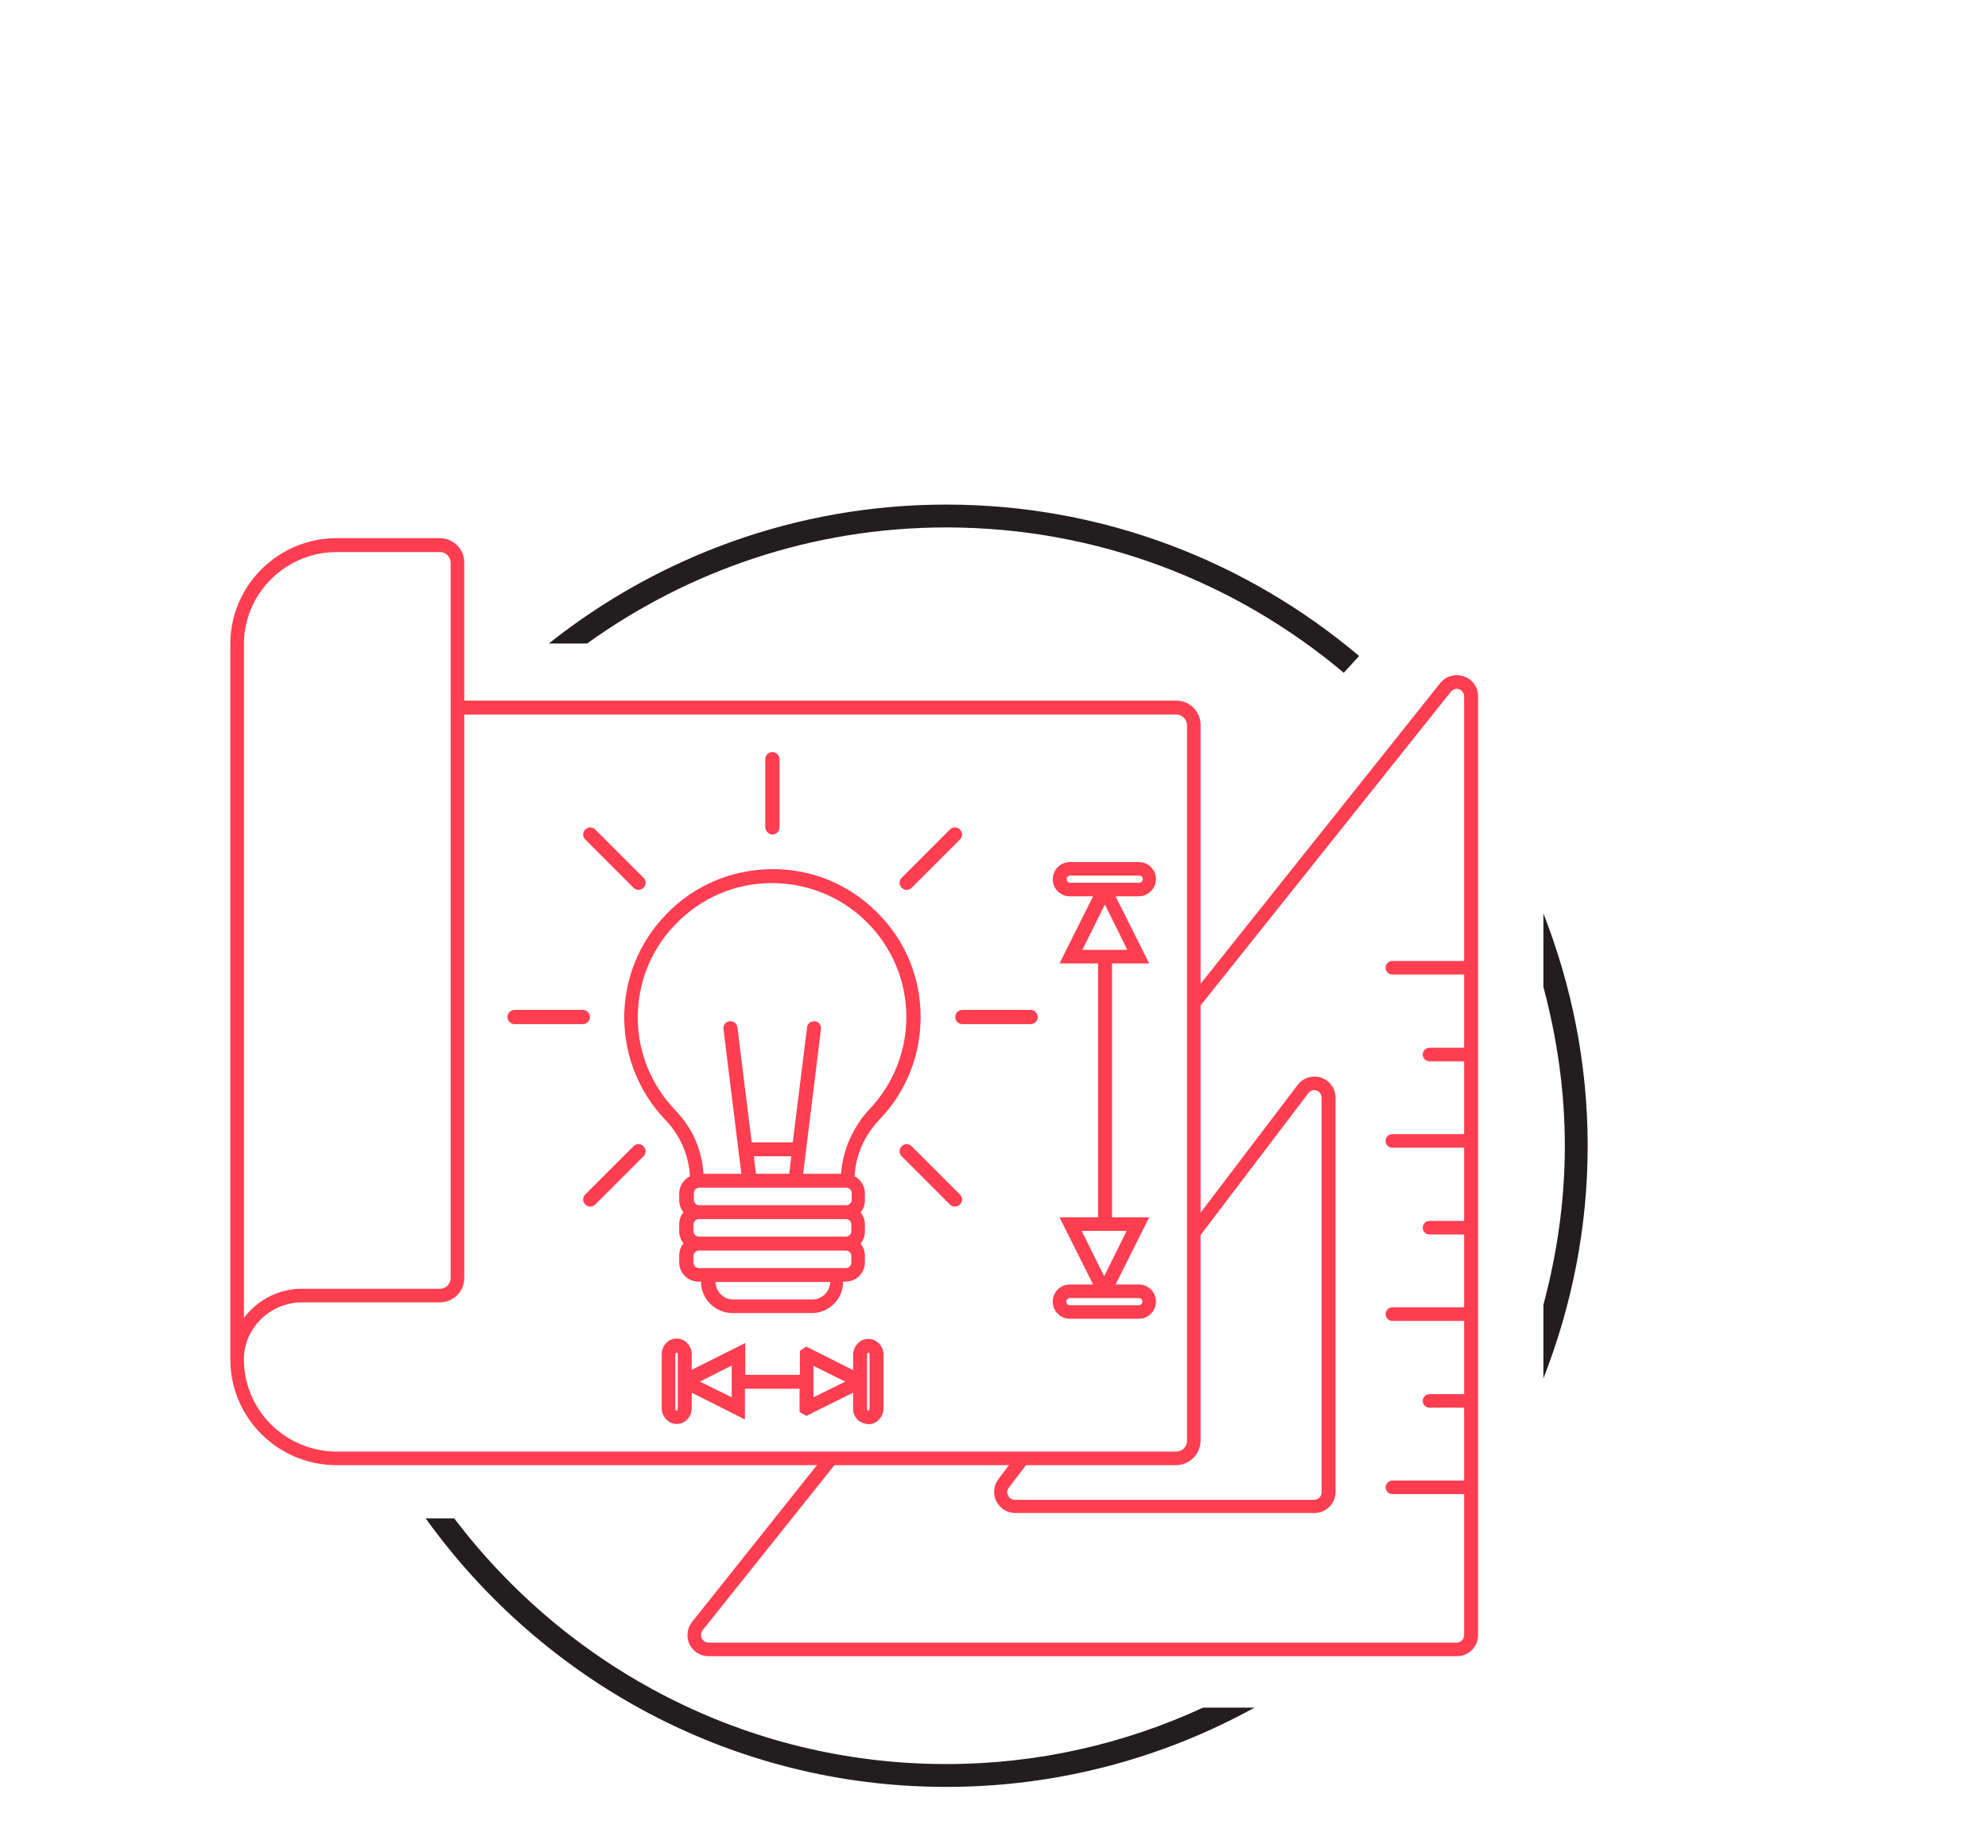 <?xml version="1.0" encoding="utf-8"?>
<!-- Generator: Adobe Illustrator 25.0.0, SVG Export Plug-In . SVG Version: 6.00 Build 0)  -->
<svg version="1.1" baseProfile="tiny" xmlns="http://www.w3.org/2000/svg" xmlns:xlink="http://www.w3.org/1999/xlink" x="0px"
	 y="0px" viewBox="0 0 55.67 51.76" overflow="visible" xml:space="preserve">
<g id="Calque_1">
</g>
<g id="Calque_2">
	<g>
		<path fill="#FF3E51" d="M32.93,41.03H9.43c-1.65,0-2.98-1.33-2.98-2.96c0,0,0,0,0,0c0-0.05,0-0.1,0-0.14c0-0.02,0-0.05,0-0.07
			V18.03c0-1.63,1.34-2.96,2.98-2.96h2.89c0.38,0,0.68,0.31,0.68,0.68v3.87h19.94c0.38,0,0.68,0.31,0.68,0.68v20.04
			C33.62,40.72,33.31,41.03,32.93,41.03z M6.83,38.07C6.83,38.07,6.83,38.07,6.83,38.07c0,1.42,1.17,2.58,2.6,2.58h23.51
			c0.16,0,0.3-0.13,0.3-0.3V20.31c0-0.16-0.13-0.3-0.3-0.3H13v15.78c0,0.38-0.31,0.68-0.68,0.68H8.45
			C7.56,36.48,6.83,37.19,6.83,38.07z M9.43,15.46c-1.43,0-2.6,1.16-2.6,2.58v18.87c0.36-0.49,0.96-0.82,1.62-0.82h3.87
			c0.16,0,0.3-0.13,0.3-0.3V15.76c0-0.16-0.13-0.3-0.3-0.3H9.43z"/>
		<path fill="#FF3E51" d="M31.89,36.93h-1.93c-0.27,0-0.48-0.22-0.48-0.48c0-0.27,0.22-0.48,0.48-0.48h0.65l-0.94-1.88h1.08v-7.11
			h-1.08l0.94-1.88h-0.65c-0.27,0-0.48-0.22-0.48-0.48s0.22-0.48,0.48-0.48h1.93c0.27,0,0.48,0.22,0.48,0.48s-0.22,0.48-0.48,0.48
			h-0.65l0.94,1.88h-1.04v7.11h1.04l-0.94,1.88h0.65c0.27,0,0.48,0.22,0.48,0.48C32.37,36.71,32.16,36.93,31.89,36.93z M29.96,36.35
			c-0.05,0-0.1,0.04-0.1,0.1s0.04,0.1,0.1,0.1h1.93c0.05,0,0.1-0.04,0.1-0.1s-0.04-0.1-0.1-0.1H29.96z M30.29,34.47l0.63,1.27
			l0.63-1.27H30.29z M30.76,26.6h0.81l-0.63-1.27l-0.63,1.27H30.76z M30.63,24.72h1.27c0.05,0,0.1-0.04,0.1-0.1s-0.04-0.1-0.1-0.1
			h-1.93c-0.05,0-0.1,0.04-0.1,0.1s0.04,0.1,0.1,0.1H30.63z"/>
		<path fill="#FF3E51" d="M24.32,39.88c-0.1,0-0.2-0.04-0.28-0.1c-0.09-0.08-0.15-0.2-0.15-0.32V39l-1.31,0.65l-0.19-0.11l0-0.11
			v-0.54h-1.53v0.86L19.37,39v0.44c0,0.21-0.15,0.4-0.35,0.43c-0.12,0.02-0.25-0.01-0.34-0.1c-0.09-0.08-0.15-0.2-0.15-0.32v-1.53
			c0-0.21,0.15-0.4,0.35-0.43c0.12-0.02,0.25,0.01,0.34,0.1c0.09,0.08,0.15,0.2,0.15,0.32v0.45l1.5-0.75v0.89h1.53v-0.67l0.18-0.12
			l0.1,0.05l1.21,0.61v-0.43c0-0.22,0.16-0.41,0.36-0.44c0.12-0.02,0.25,0.02,0.34,0.1c0.09,0.08,0.15,0.2,0.15,0.32v1.52
			c0,0.22-0.16,0.41-0.36,0.44C24.36,39.88,24.34,39.88,24.32,39.88z M24.28,38.78v0.68c0,0.02,0.01,0.03,0.01,0.03
			c0.01,0.01,0.02,0.01,0.03,0.01c0.01,0,0.03-0.03,0.03-0.06v-1.52c0-0.02-0.01-0.03-0.01-0.03c-0.01-0.01-0.02-0.01-0.03-0.01
			c-0.01,0-0.03,0.03-0.03,0.06V38.78z M18.95,37.88C18.95,37.88,18.94,37.88,18.95,37.88c-0.02,0-0.04,0.03-0.04,0.05v1.53
			c0,0.02,0.01,0.03,0.01,0.03c0.01,0.01,0.02,0.01,0.03,0.01c0.02,0,0.03-0.03,0.03-0.05v-1.53c0-0.02-0.01-0.03-0.01-0.03
			C18.97,37.88,18.96,37.88,18.95,37.88z M22.78,38.69l0,0.02v0.42l0.89-0.44l-0.89-0.44L22.78,38.69z M19.6,38.69l0.89,0.44v-0.89
			L19.6,38.69z"/>
		<g>
			<path fill="#FF3E51" d="M25.78,28.48c0-1.12-0.44-2.17-1.24-2.95c-0.8-0.79-1.85-1.21-2.97-1.19c-1.1,0.02-2.14,0.46-2.91,1.26
				c-0.78,0.8-1.19,1.85-1.18,2.95c0.02,1.06,0.43,2.06,1.16,2.82c0.41,0.43,0.65,0.98,0.68,1.57c-0.17,0.09-0.3,0.27-0.3,0.48v0.19
				c0,0.13,0.05,0.25,0.12,0.34c-0.08,0.09-0.12,0.21-0.12,0.34v0.19c0,0.13,0.05,0.25,0.12,0.34c-0.08,0.09-0.12,0.21-0.12,0.34
				v0.19c0,0.3,0.24,0.54,0.54,0.54h0.07c0,0.49,0.4,0.88,0.88,0.88h2.22c0.49,0,0.88-0.39,0.88-0.88h0.07
				c0.3,0,0.54-0.24,0.54-0.54v-0.19c0-0.13-0.05-0.25-0.12-0.34c0.08-0.09,0.12-0.21,0.12-0.34v-0.19c0-0.13-0.05-0.25-0.12-0.34
				c0.08-0.09,0.12-0.21,0.12-0.34v-0.19c0-0.21-0.12-0.39-0.29-0.48c0.03-0.59,0.28-1.15,0.7-1.59
				C25.38,30.57,25.78,29.55,25.78,28.48z M21.11,32.38h1.05l-0.06,0.49h-0.93L21.11,32.38z M21,33.26C21,33.26,21,33.26,21,33.26
				C21,33.26,21,33.26,21,33.26h1.28c0,0,0,0,0,0c0,0,0,0,0,0h1.42c0.08,0,0.15,0.07,0.15,0.15v0.19c0,0.08-0.07,0.15-0.15,0.15
				h-4.12c-0.08,0-0.15-0.07-0.15-0.15v-0.19c0-0.08,0.07-0.15,0.15-0.15H21z M23.84,34.29v0.19c0,0.08-0.07,0.15-0.15,0.15h-4.12
				c-0.08,0-0.15-0.07-0.15-0.15v-0.19c0-0.08,0.07-0.15,0.15-0.15h4.12C23.78,34.14,23.84,34.21,23.84,34.29z M22.75,36.39h-2.22
				c-0.27,0-0.49-0.22-0.49-0.49h3.21C23.24,36.17,23.02,36.39,22.75,36.39z M23.84,35.36c0,0.08-0.07,0.15-0.15,0.15h-0.26h-3.6
				h-0.26c-0.08,0-0.15-0.07-0.15-0.15v-0.19c0-0.08,0.07-0.15,0.15-0.15h4.12c0.08,0,0.15,0.07,0.15,0.15V35.36z M23.55,32.87
				h-1.06l0.5-4.05c0.01-0.11-0.06-0.21-0.17-0.22c-0.11-0.01-0.21,0.06-0.22,0.17l-0.4,3.22h-1.15l-0.4-3.22
				c-0.01-0.11-0.11-0.18-0.22-0.17c-0.11,0.01-0.18,0.11-0.17,0.22l0.5,4.05h-1.06c-0.04-0.67-0.32-1.3-0.79-1.78
				c-0.66-0.69-1.04-1.59-1.05-2.55c-0.01-1,0.36-1.95,1.07-2.67c0.7-0.72,1.64-1.13,2.64-1.14c1.01-0.01,1.97,0.37,2.69,1.08
				c0.72,0.71,1.12,1.66,1.12,2.67c0,0.97-0.37,1.89-1.04,2.59C23.88,31.57,23.6,32.21,23.55,32.87z"/>
			<path fill="#FF3E51" d="M16.52,28.48c0-0.11-0.09-0.2-0.2-0.2h-1.91c-0.11,0-0.2,0.09-0.2,0.2s0.09,0.2,0.2,0.2h1.91
				C16.43,28.68,16.52,28.59,16.52,28.48z"/>
			<path fill="#FF3E51" d="M28.86,28.28h-1.91c-0.11,0-0.2,0.09-0.2,0.2s0.09,0.2,0.2,0.2h1.91c0.11,0,0.2-0.09,0.2-0.2
				S28.97,28.28,28.86,28.28z"/>
			<path fill="#FF3E51" d="M17.74,32.1l-1.35,1.35c-0.08,0.08-0.08,0.2,0,0.28c0.04,0.04,0.09,0.06,0.14,0.06s0.1-0.02,0.14-0.06
				l1.35-1.35c0.08-0.08,0.08-0.2,0-0.28C17.94,32.02,17.82,32.02,17.74,32.1z"/>
			<path fill="#FF3E51" d="M25.39,24.92c0.05,0,0.1-0.02,0.14-0.06l1.35-1.35c0.08-0.08,0.08-0.2,0-0.28c-0.08-0.08-0.2-0.08-0.28,0
				l-1.35,1.35c-0.08,0.08-0.08,0.2,0,0.28C25.29,24.9,25.34,24.92,25.39,24.92z"/>
			<path fill="#FF3E51" d="M21.63,23.37c0.11,0,0.2-0.09,0.2-0.2v-1.91c0-0.11-0.09-0.2-0.2-0.2s-0.2,0.09-0.2,0.2v1.91
				C21.44,23.28,21.53,23.37,21.63,23.37z"/>
			<path fill="#FF3E51" d="M25.53,32.1c-0.08-0.08-0.2-0.08-0.28,0c-0.08,0.08-0.08,0.2,0,0.28l1.35,1.35
				c0.04,0.04,0.09,0.06,0.14,0.06c0.05,0,0.1-0.02,0.14-0.06c0.08-0.08,0.08-0.2,0-0.28L25.53,32.1z"/>
			<path fill="#FF3E51" d="M17.74,24.86c0.04,0.04,0.09,0.06,0.14,0.06s0.1-0.02,0.14-0.06c0.08-0.08,0.08-0.2,0-0.28l-1.35-1.35
				c-0.08-0.08-0.2-0.08-0.28,0c-0.08,0.08-0.08,0.2,0,0.28L17.74,24.86z"/>
		</g>
	</g>
	<g>
		<path fill="#FF3E51" d="M40.99,18.94L40.99,18.94c-0.24-0.08-0.5-0.01-0.66,0.19l-6.79,8.52l-0.01,0.62l7.1-8.9
			c0.04-0.05,0.1-0.08,0.16-0.08c0.02,0,0.05,0,0.07,0.01c0.08,0.03,0.14,0.11,0.14,0.2v26.29c0,0.11-0.09,0.21-0.21,0.21H19.84
			c-0.08,0-0.15-0.05-0.19-0.12c-0.03-0.07-0.02-0.16,0.02-0.22l3.76-4.71l-0.49,0l-3.56,4.47c-0.14,0.18-0.17,0.42-0.07,0.63
			c0.1,0.2,0.31,0.33,0.53,0.33H40.8c0.33,0,0.59-0.27,0.59-0.59V19.49C41.39,19.24,41.23,19.02,40.99,18.94z"/>
		<path fill="#FF3E51" d="M28.83,40.9l-0.48,0l-0.39,0.52c-0.14,0.18-0.16,0.42-0.06,0.62l0,0c0.1,0.2,0.3,0.33,0.53,0.33h8.38
			c0.33,0,0.59-0.27,0.59-0.59V30.74c0-0.25-0.16-0.48-0.4-0.56c-0.24-0.08-0.51,0-0.66,0.2l-2.85,3.75l-0.01,0.64l3.16-4.16
			c0.05-0.07,0.15-0.1,0.23-0.07c0.08,0.03,0.14,0.11,0.14,0.2v11.05c0,0.11-0.09,0.21-0.21,0.21h-8.38c-0.08,0-0.15-0.04-0.19-0.12
			c-0.04-0.07-0.03-0.15,0.02-0.22L28.83,40.9z"/>
	</g>
	<path fill="#FF3E51" d="M41.07,27.29h-2.08c-0.11,0-0.19-0.09-0.19-0.19s0.09-0.19,0.19-0.19h2.08c0.11,0,0.19,0.09,0.19,0.19
		S41.17,27.29,41.07,27.29z"/>
	<path fill="#FF3E51" d="M41.07,36.99h-2.08c-0.11,0-0.19-0.09-0.19-0.19c0-0.11,0.09-0.19,0.19-0.19h2.08
		c0.11,0,0.19,0.09,0.19,0.19C41.26,36.9,41.17,36.99,41.07,36.99z"/>
	<path fill="#FF3E51" d="M41.07,41.84h-2.08c-0.11,0-0.19-0.09-0.19-0.19s0.09-0.19,0.19-0.19h2.08c0.11,0,0.19,0.09,0.19,0.19
		S41.17,41.84,41.07,41.84z"/>
	<path fill="#FF3E51" d="M41.07,39.42h-1.04c-0.11,0-0.19-0.09-0.19-0.19s0.09-0.19,0.19-0.19h1.04c0.11,0,0.19,0.09,0.19,0.19
		S41.17,39.42,41.07,39.42z"/>
	<path fill="#FF3E51" d="M41.07,34.57h-1.04c-0.11,0-0.19-0.09-0.19-0.19c0-0.11,0.09-0.19,0.19-0.19h1.04
		c0.11,0,0.19,0.09,0.19,0.19C41.26,34.48,41.17,34.57,41.07,34.57z"/>
	<path fill="#FF3E51" d="M41.07,29.72h-1.04c-0.11,0-0.19-0.09-0.19-0.19s0.09-0.19,0.19-0.19h1.04c0.11,0,0.19,0.09,0.19,0.19
		S41.17,29.72,41.07,29.72z"/>
	<path fill="#FF3E51" d="M41.07,32.14h-2.08c-0.11,0-0.19-0.09-0.19-0.19c0-0.11,0.09-0.19,0.19-0.19h2.08
		c0.11,0,0.19,0.09,0.19,0.19C41.26,32.06,41.17,32.14,41.07,32.14z"/>
	<g>
		<path fill="#221E20" d="M15.37,18.02h1.07c2.84-2.04,6.31-3.25,10.06-3.25c4.24,0,8.12,1.54,11.13,4.07l0.43-0.47
			c-3.13-2.64-7.16-4.24-11.56-4.24C22.3,14.13,18.43,15.59,15.37,18.02z"/>
		<path fill="#221E20" d="M43.22,25.58v2.06c0.38,1.42,0.6,2.91,0.6,4.45s-0.22,3.03-0.6,4.45v2.06c0.79-2.02,1.24-4.21,1.24-6.51
			S44.01,27.6,43.22,25.58z"/>
		<path fill="#221E20" d="M33.69,47.82c-2.19,1.01-4.62,1.58-7.19,1.58c-5.63,0-10.62-2.71-13.78-6.88h-0.8
			c3.26,4.54,8.57,7.52,14.58,7.52c3.13,0,6.07-0.81,8.63-2.22H33.69z"/>
	</g>
</g>
</svg>
